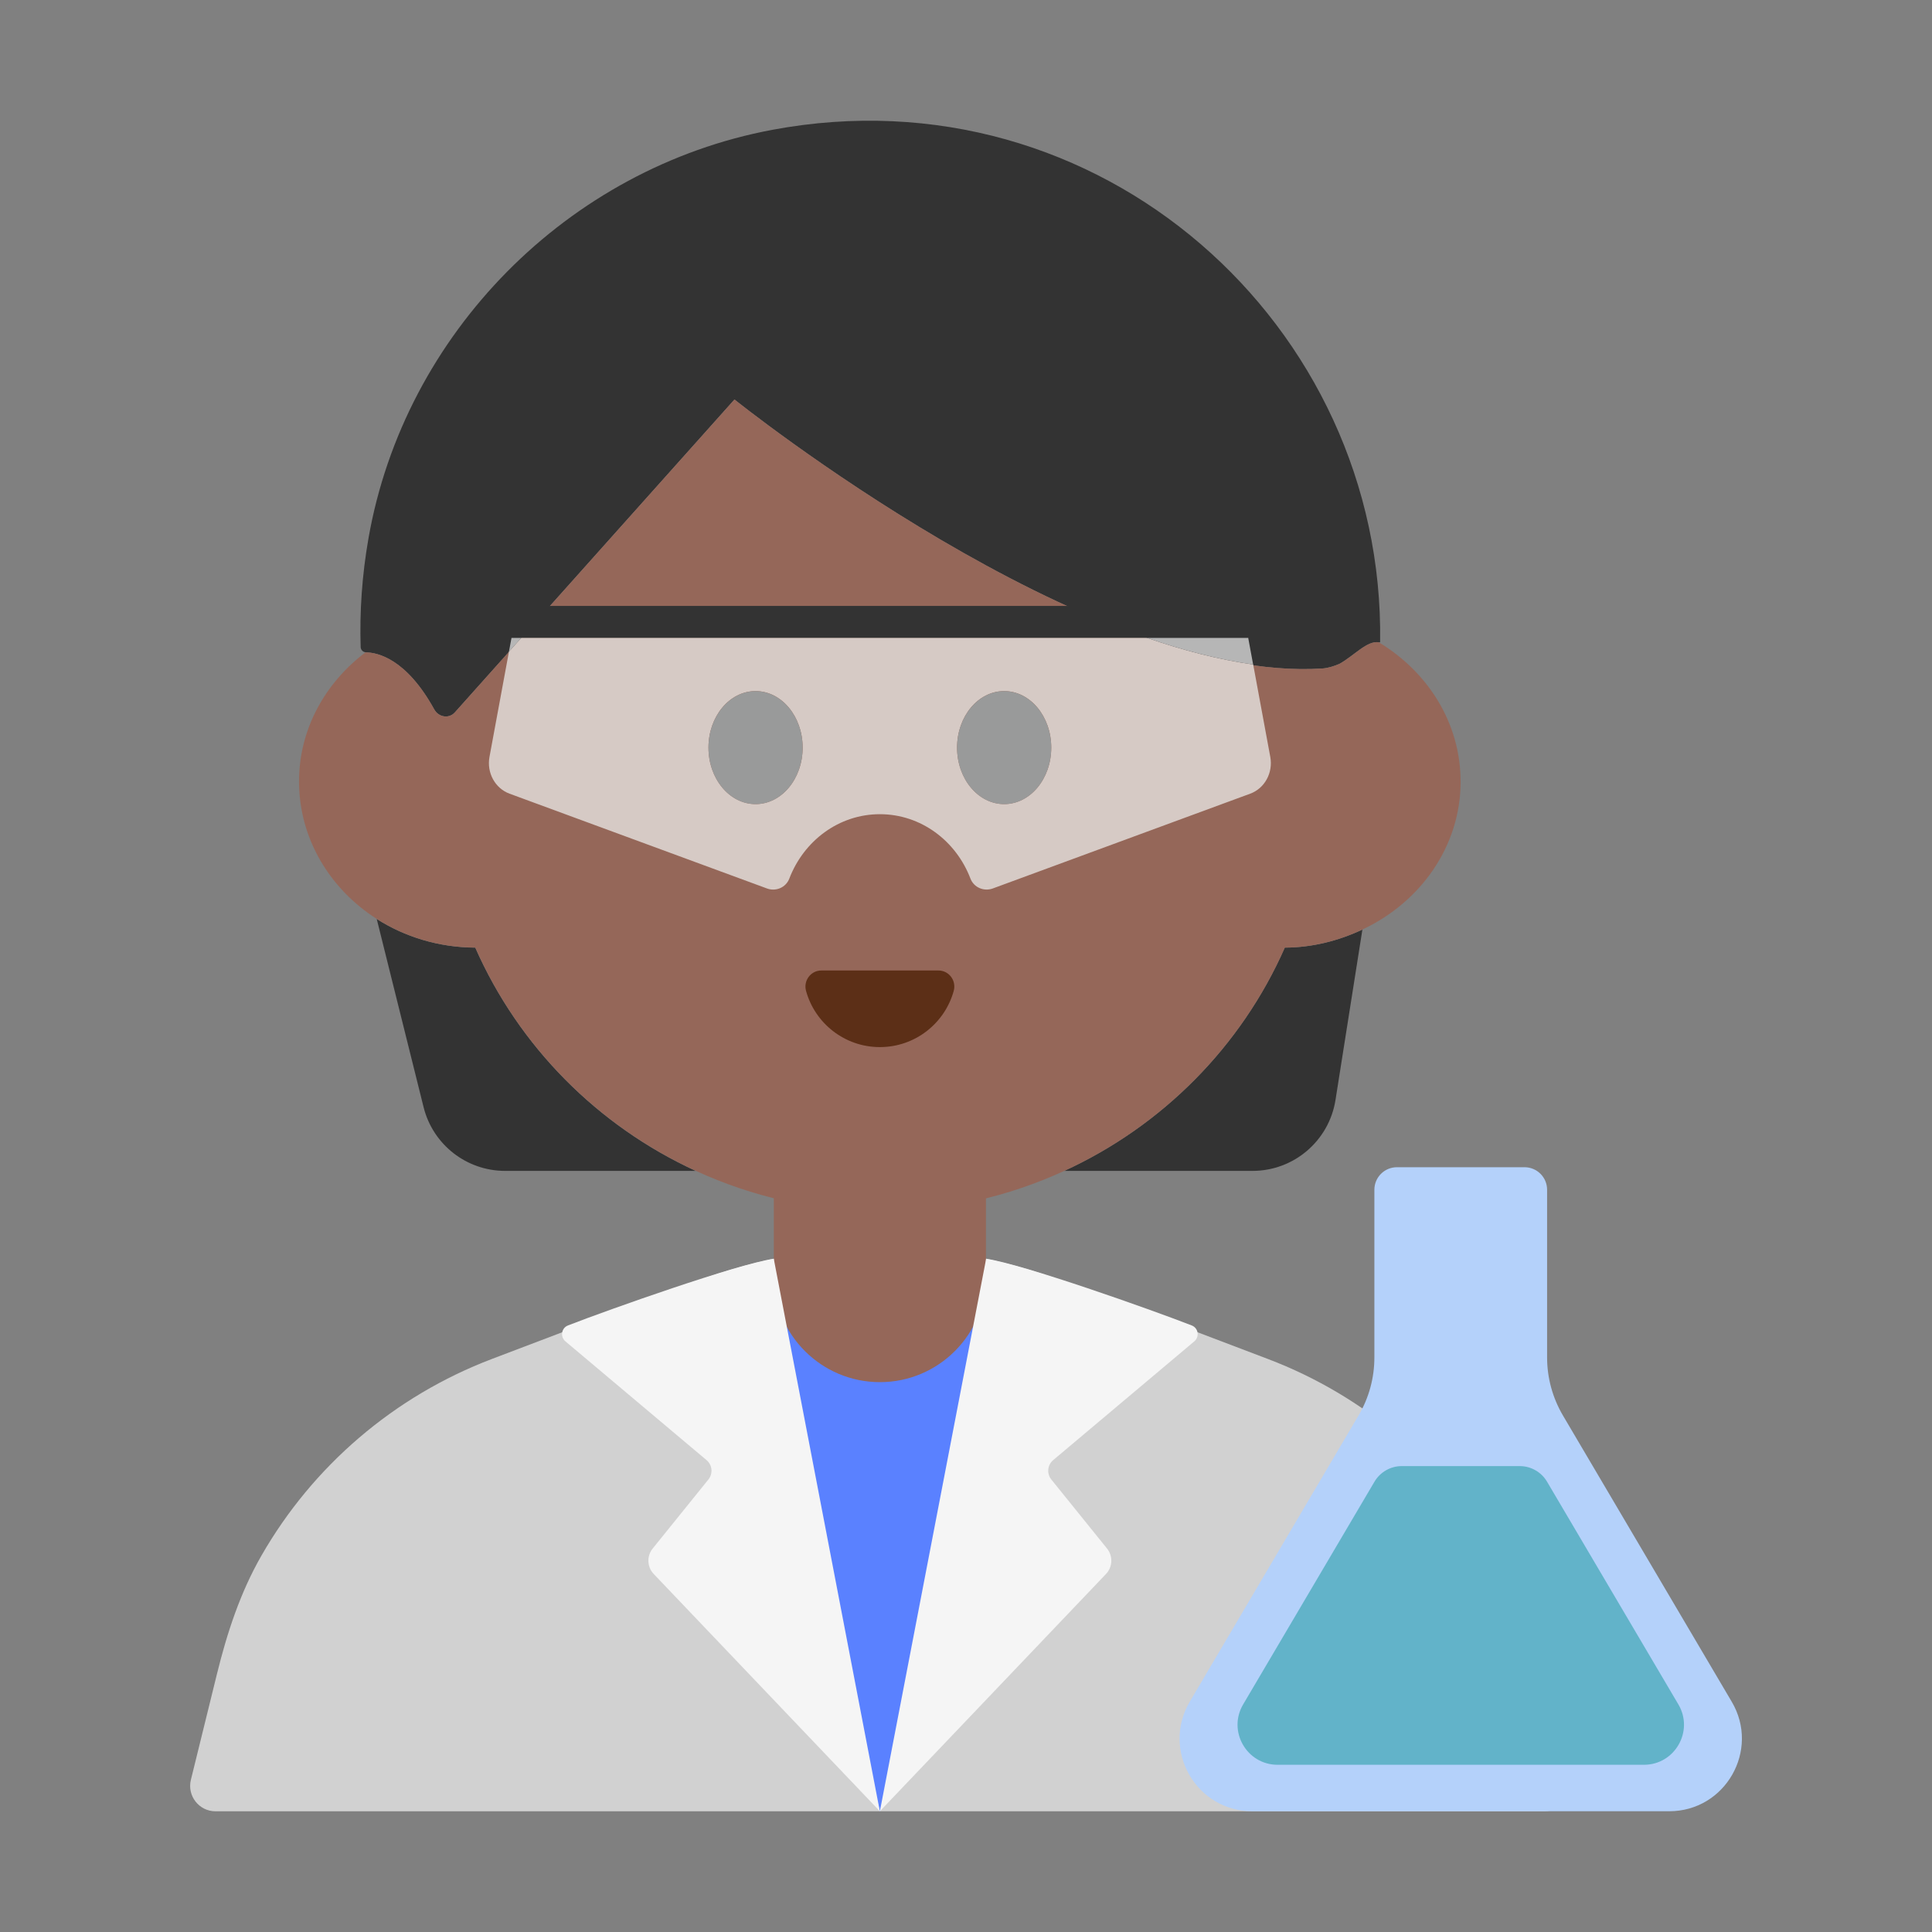 <?xml version="1.0" encoding="UTF-8"?><svg id="Layer_1" xmlns="http://www.w3.org/2000/svg" viewBox="0 0 40 40"><rect x="0" y="0" width="40" height="40" fill="#808080" stroke="none"/><g><path d="M26.25,28.136l-4.214-1.601c-2.46-.935-5.178-.935-7.638,0l-4.214,1.601c-2.028,.771-3.708,2.218-4.771,4.071-.437,.76-.713,1.602-.922,2.454l-.539,2.189c-.081,.331,.169,.651,.51,.651H31.972c.341,0,.591-.32,.51-.651l-.539-2.189c-.21-.851-.486-1.693-.922-2.454-1.064-1.853-2.743-3.301-4.771-4.071Z" style="fill:#d1d1d1;"/><polygon points="15.643 27.036 21.102 27.036 18.217 37.5 15.643 27.036" style="fill:#5a81ff;"/><g><path d="M22.036,24.242h3.896c.856,0,1.584-.623,1.718-1.468l.557-3.528c-.487,.229-1.027,.371-1.607,.374-.902,2.047-2.535,3.69-4.564,4.622Z" style="fill:#333;"/><path d="M9.84,19.62c-.756-.004-1.458-.222-2.04-.593l.97,3.896c.193,.775,.889,1.319,1.687,1.319h3.946c-2.028-.931-3.661-2.575-4.564-4.622Z" style="fill:#333;"/><path d="M8.992,14.69c.088,.159,.302,.195,.424,.06l5.79-6.479s7.335,5.891,12.176,5.569c.107-.007,.23-.044,.351-.096,.311-.175,.574-.488,.815-.445,.009,.002,.018-.004,.026-.002,.097-6.568-5.809-11.878-12.585-10.609-4.231,.792-7.618,4.217-8.36,8.457-.134,.764-.185,1.517-.162,2.251,.002,.056,.046,.104,.101,.108l.006,.003c.234,.002,.833,.122,1.417,1.183Z" style="fill:#333;"/></g><path d="M30.24,16.18c0-1.213-.679-2.269-1.691-2.881-.241-.043-.504,.269-.815,.445-.121,.052-.245,.089-.351,.096-4.841,.321-12.176-5.569-12.176-5.569l-5.79,6.479c-.121,.136-.336,.1-.424-.06-.584-1.061-1.183-1.181-1.417-1.183l-.006-.003c-.837,.631-1.379,1.592-1.379,2.675,0,1.182,.638,2.227,1.61,2.847,.582,.371,1.284,.589,2.04,.593,.902,2.047,2.535,3.69,4.564,4.622,1.163,.534,2.453,.838,3.816,.838s2.654-.304,3.816-.838c2.028-.931,3.661-2.575,4.564-4.622,.58-.003,1.12-.145,1.607-.374,1.2-.565,2.033-1.721,2.033-3.066Z" style="fill:#956759;"/><path d="M19.429,20.093c.219,0,.375,.21,.317,.422-.185,.671-.799,1.164-1.529,1.164s-1.344-.493-1.529-1.164c-.058-.211,.098-.422,.317-.422h2.425Z" style="fill:#5c2f17;"/><path d="M16.02,22.251h4.393v4.169c0,1.212-.984,2.196-2.196,2.196h0c-1.212,0-2.196-.984-2.196-2.196v-4.169h0Z" style="fill:#956759;"/><path d="M16.02,26.061l2.196,11.439-4.682-4.913c-.138-.145-.147-.369-.022-.525l1.155-1.431c.098-.122,.081-.3-.039-.401l-2.921-2.458c-.113-.095-.086-.276,.052-.33,.858-.334,3.495-1.267,4.26-1.381Z" style="fill:#f5f5f5;"/><path d="M20.417,26.061l-2.2,11.439,4.682-4.913c.138-.145,.147-.369,.022-.525l-1.155-1.431c-.098-.122-.081-.3,.039-.401l2.921-2.458c.113-.095,.086-.276-.052-.33-.858-.334-3.491-1.267-4.256-1.381Z" style="fill:#f5f5f5;"/><path d="M35.854,35.233l-3.495-5.927c-.214-.364-.328-.778-.328-1.2v-3.473c0-.258-.209-.467-.467-.467h-2.642c-.258,0-.467,.209-.467,.467v3.473c0,.422-.113,.837-.328,1.2l-3.495,5.927c-.591,1.002,.131,2.267,1.295,2.267h8.632c1.163,0,1.886-1.265,1.295-2.267Z" style="fill:#b4d1fa;"/><path d="M32.03,30.677l2.719,4.611c.326,.552-.072,1.25-.714,1.25h-7.583c-.641,0-1.04-.697-.714-1.25l2.719-4.611c.118-.2,.333-.323,.565-.323h2.443c.232,0,.447,.123,.565,.323Z" style="fill:#62b3c9;"/></g><g><path d="M23.737,13.203c.75,.261,1.492,.453,2.208,.555l-.103-.555h-2.105Z" style="fill:#b6b6b6;"/><g><path d="M10.796,13.203l-.259,.29-.403,2.179c-.06,.326,.116,.65,.415,.76l5.331,1.963c.181,.067,.39-.017,.462-.205,.299-.781,1.025-1.333,1.875-1.333,.85,0,1.577,.552,1.875,1.333,.072,.187,.281,.271,.462,.205l5.331-1.963c.299-.11,.475-.433,.415-.76l-.354-1.914c-.716-.102-1.458-.293-2.208-.555H10.796Zm4.847,3.445c-.538,0-.975-.524-.975-1.17,0-.646,.436-1.17,.975-1.17,.538,0,.975,.524,.975,1.17,0,.646-.436,1.17-.975,1.17Zm5.147,0c-.538,0-.975-.524-.975-1.17,0-.646,.436-1.17,.975-1.17s.975,.524,.975,1.17c0,.646-.436,1.17-.975,1.17Z" style="fill:#d6cac5;"/><polygon points="10.591 13.203 10.537 13.493 10.796 13.203 10.591 13.203" style="fill:#b6b6b6;"/><path d="M15.643,14.309c-.538,0-.975,.524-.975,1.17,0,.646,.436,1.17,.975,1.17,.538,0,.975-.524,.975-1.17,0-.646-.436-1.17-.975-1.17Z" style="fill:#999a9a;"/><ellipse cx="20.79" cy="15.479" rx=".975" ry="1.17" style="fill:#999a9a;"/><polygon points="25.838 13.205 10.588 13.205 10.708 12.545 25.718 12.545 25.838 13.205" style="fill:#333;"/></g></g><rect width="40" height="40" style="fill:none;"/></svg>